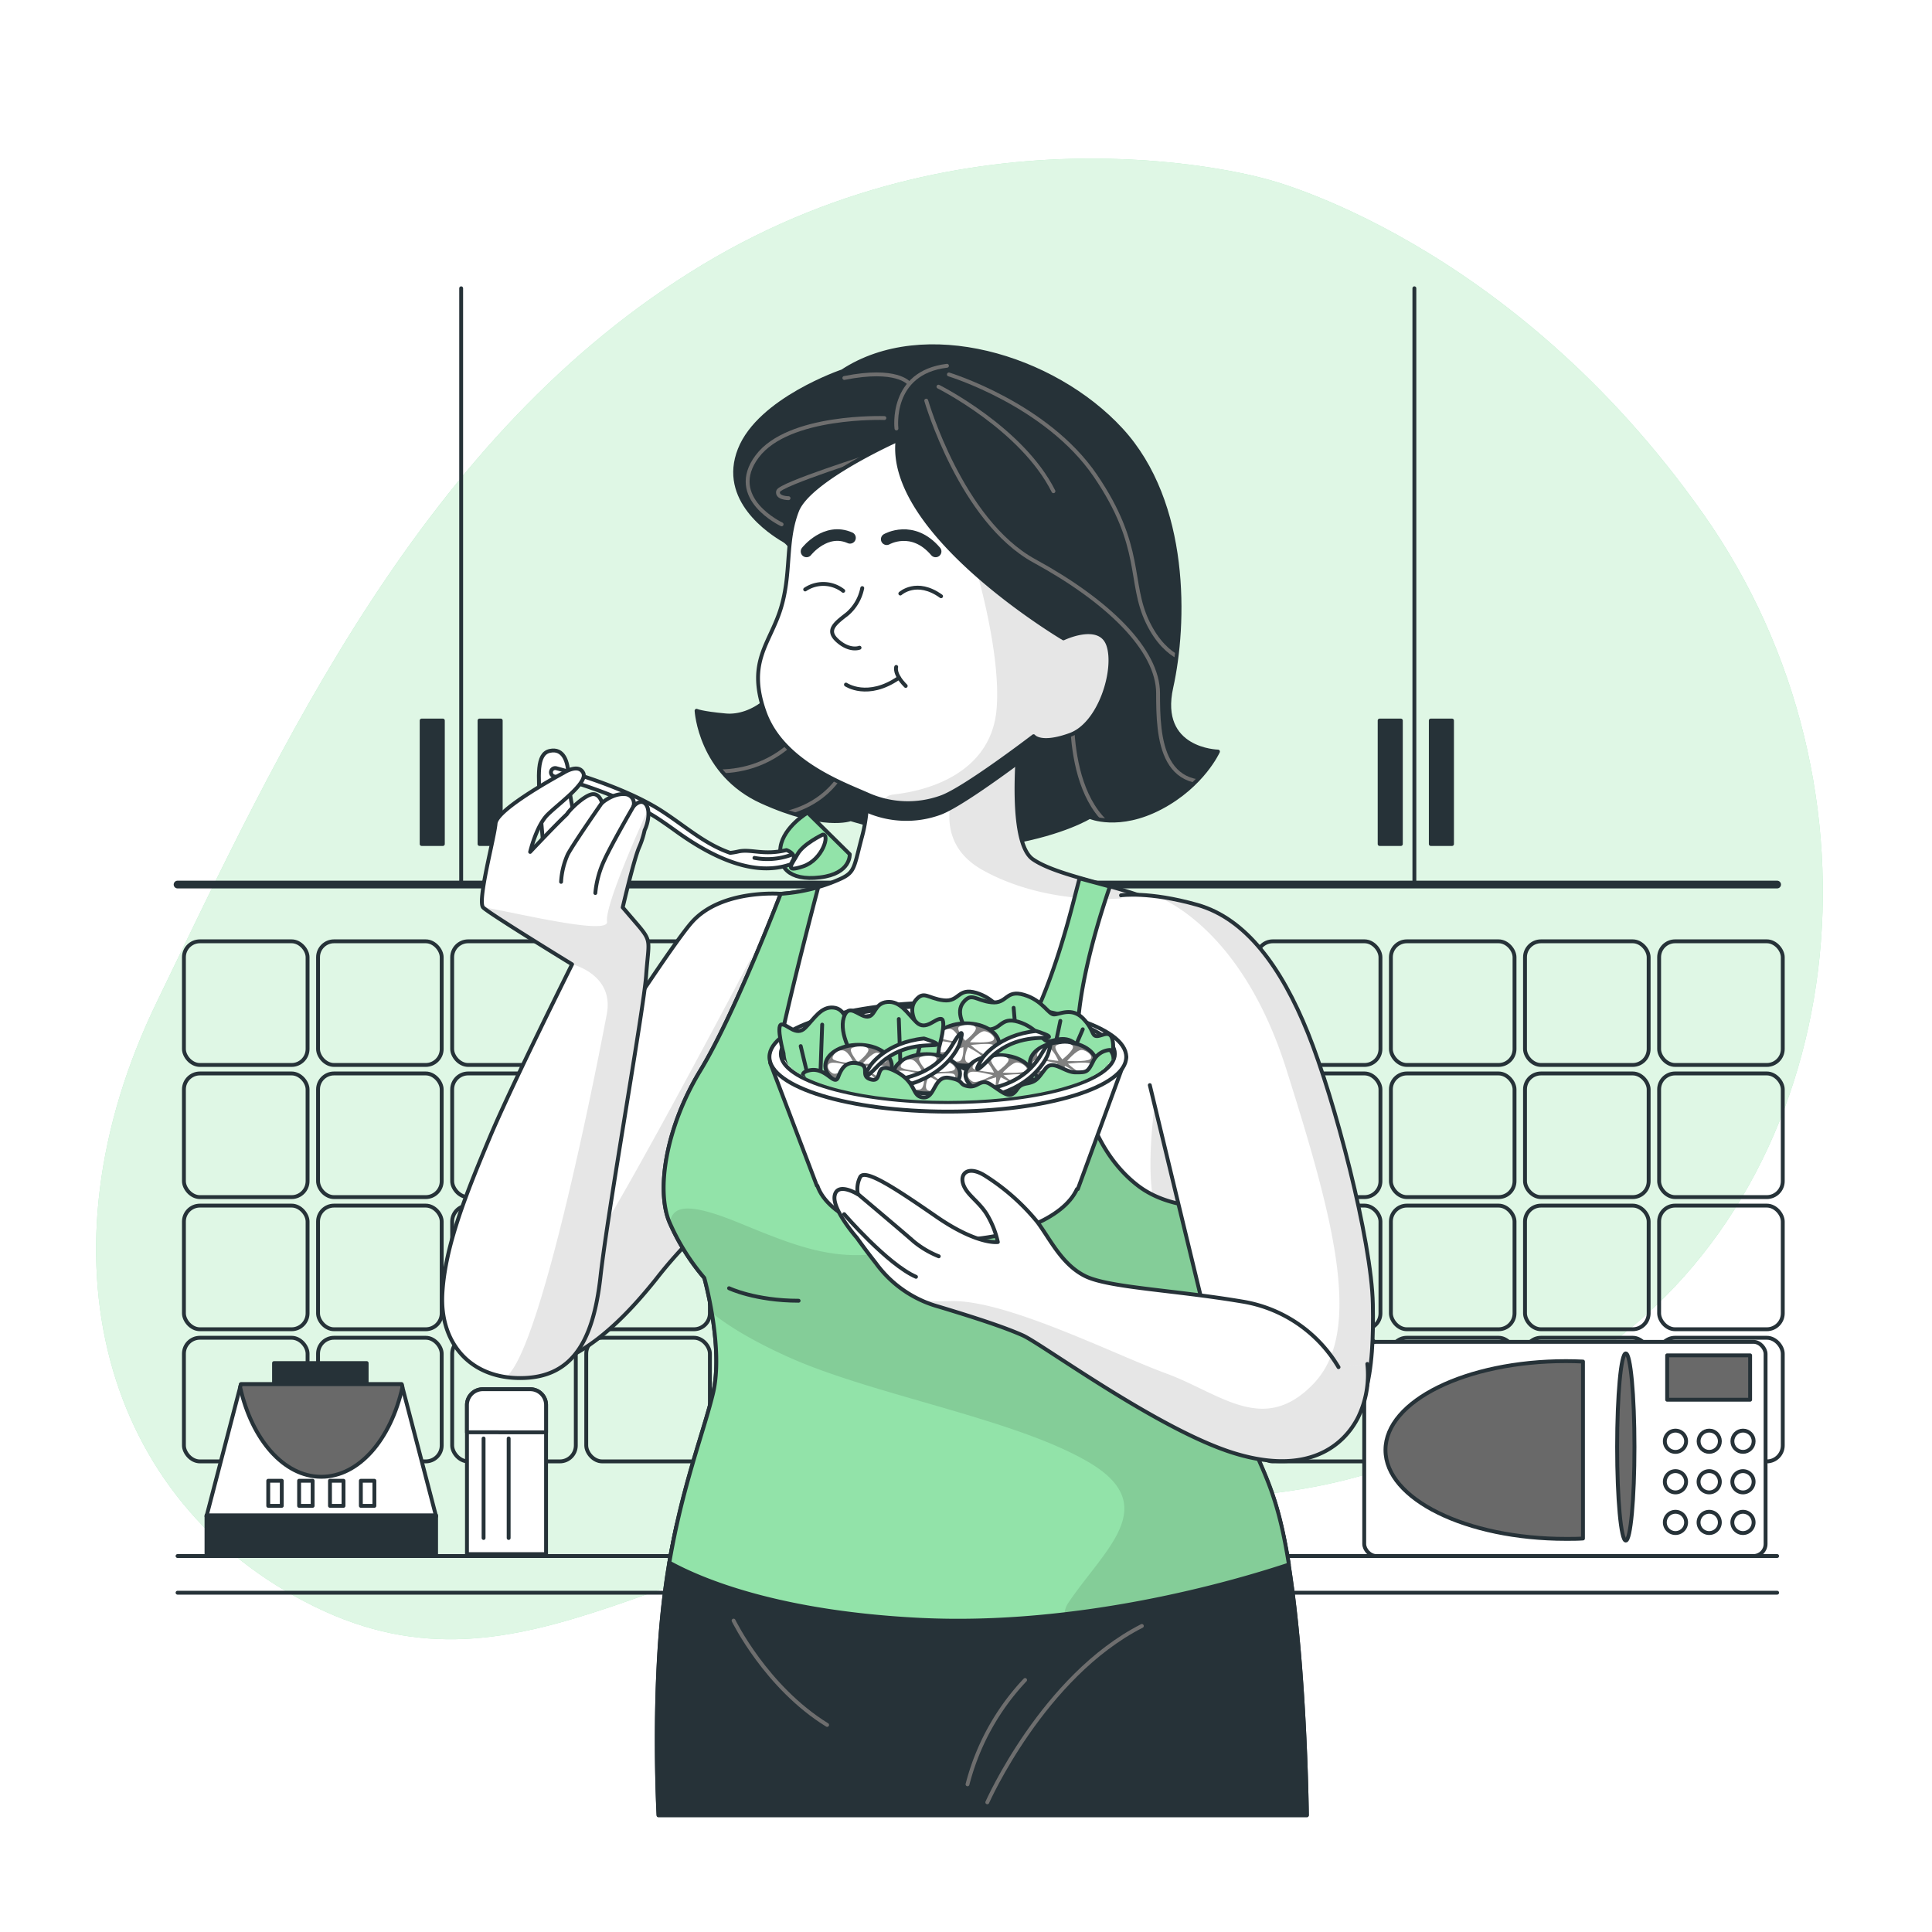 <svg class="animated" id="freepik_stories-eating-healthy-food" xmlns="http://www.w3.org/2000/svg" xmlns:xlink="http://www.w3.org/1999/xlink" viewBox="0 0 500 500" version="1.1" xmlns:svgjs="http://svgjs.com/svgjs"><style>svg#freepik_stories-eating-healthy-food:not(.animated) .animable {opacity: 0;}svg#freepik_stories-eating-healthy-food.animated #freepik--background-simple--inject-51 {animation: 1.5s Infinite  linear floating;animation-delay: 0s;}svg#freepik_stories-eating-healthy-food.animated #freepik--Character--inject-51 {animation: 1.5s Infinite  linear shake;animation-delay: 0s;}            @keyframes floating {                0% {                    opacity: 1;                    transform: translateY(0px);                }                50% {                    transform: translateY(-10px);                }                100% {                    opacity: 1;                    transform: translateY(0px);                }            }                    @keyframes shake {                10%, 90% {                    transform: translate3d(-1px, 0, 0);                  }                  20%, 80% {                    transform: translate3d(2px, 0, 0);                  }                  30%, 50%, 70% {                    transform: translate3d(-4px, 0, 0);                  }                  40%, 60% {                    transform: translate3d(4px, 0, 0);                  }            }        </style><g id="freepik--background-simple--inject-51" class="animable" style="transform-origin: 248.308px 232.638px;"><path d="M327.82,46.38s-73.45-21.62-146,22.12S72.33,193.83,40.6,259.28,26.46,388.86,81.42,415.79s92.77-18.61,170.17-24.54,98.14,3.71,162.63-41.6S491,204.19,440.81,133,327.82,46.38,327.82,46.38Z" style="fill: rgb(146, 227, 169); transform-origin: 248.308px 232.638px;" id="elkho4csnyqmj" class="animable"></path><g id="elzwfvry75u9l"><path d="M327.82,46.38s-73.45-21.62-146,22.12S72.33,193.83,40.6,259.28,26.46,388.86,81.42,415.79s92.77-18.61,170.17-24.54,98.14,3.71,162.63-41.6S491,204.19,440.81,133,327.82,46.38,327.82,46.38Z" style="fill: rgb(255, 255, 255); opacity: 0.7; transform-origin: 248.308px 232.638px;" class="animable"></path></g></g><g id="freepik--Kitchen--inject-51" class="animable" style="transform-origin: 253.665px 243.4px;"><line x1="45.95" y1="402.7" x2="459.92" y2="402.7" style="fill: none; stroke: rgb(38, 50, 56); stroke-linecap: round; stroke-linejoin: round; transform-origin: 252.935px 402.7px;" id="el2p8nu5lq2ev" class="animable"></line><line x1="45.95" y1="412.19" x2="459.92" y2="412.19" style="fill: none; stroke: rgb(38, 50, 56); stroke-linecap: round; stroke-linejoin: round; transform-origin: 252.935px 412.19px;" id="elj255n0ncqgi" class="animable"></line><rect x="47.6" y="243.61" width="32" height="32" rx="4.13" style="fill: none; stroke: rgb(38, 50, 56); stroke-linecap: round; stroke-linejoin: round; transform-origin: 63.6px 259.61px;" id="el99ki5km7gz" class="animable"></rect><rect x="82.31" y="243.61" width="32" height="32" rx="4.13" style="fill: none; stroke: rgb(38, 50, 56); stroke-linecap: round; stroke-linejoin: round; transform-origin: 98.31px 259.61px;" id="elg7jgx404lol" class="animable"></rect><rect x="117.02" y="243.61" width="32" height="32" rx="4.13" style="fill: none; stroke: rgb(38, 50, 56); stroke-linecap: round; stroke-linejoin: round; transform-origin: 133.02px 259.61px;" id="elln7vqne56yo" class="animable"></rect><rect x="151.72" y="243.61" width="32" height="32" rx="4.13" style="fill: none; stroke: rgb(38, 50, 56); stroke-linecap: round; stroke-linejoin: round; transform-origin: 167.72px 259.61px;" id="elfgb930bam4q" class="animable"></rect><rect x="186.43" y="243.61" width="32" height="32" rx="4.13" style="fill: none; stroke: rgb(38, 50, 56); stroke-linecap: round; stroke-linejoin: round; transform-origin: 202.43px 259.61px;" id="eljv0m1zrbda" class="animable"></rect><rect x="221.14" y="243.61" width="32" height="32" rx="4.13" style="fill: none; stroke: rgb(38, 50, 56); stroke-linecap: round; stroke-linejoin: round; transform-origin: 237.14px 259.61px;" id="elsftp6r35eh" class="animable"></rect><rect x="255.84" y="243.61" width="32" height="32" rx="4.13" style="fill: none; stroke: rgb(38, 50, 56); stroke-linecap: round; stroke-linejoin: round; transform-origin: 271.84px 259.61px;" id="el4w055drkn7j" class="animable"></rect><rect x="290.55" y="243.61" width="32" height="32" rx="4.13" style="fill: none; stroke: rgb(38, 50, 56); stroke-linecap: round; stroke-linejoin: round; transform-origin: 306.55px 259.61px;" id="elqj0mfwmhnd" class="animable"></rect><rect x="325.26" y="243.61" width="32" height="32" rx="4.13" style="fill: none; stroke: rgb(38, 50, 56); stroke-linecap: round; stroke-linejoin: round; transform-origin: 341.26px 259.61px;" id="ely4utqlyr01" class="animable"></rect><rect x="359.96" y="243.61" width="32" height="32" rx="4.13" style="fill: none; stroke: rgb(38, 50, 56); stroke-linecap: round; stroke-linejoin: round; transform-origin: 375.96px 259.61px;" id="elv9rco1eb9vb" class="animable"></rect><rect x="394.67" y="243.61" width="32" height="32" rx="4.13" style="fill: none; stroke: rgb(38, 50, 56); stroke-linecap: round; stroke-linejoin: round; transform-origin: 410.67px 259.61px;" id="el1700hekvcx4" class="animable"></rect><rect x="429.38" y="243.61" width="32" height="32" rx="4.13" style="fill: none; stroke: rgb(38, 50, 56); stroke-linecap: round; stroke-linejoin: round; transform-origin: 445.38px 259.61px;" id="el9n6w0i9uqzt" class="animable"></rect><rect x="47.6" y="277.81" width="32" height="32" rx="4.13" style="fill: none; stroke: rgb(38, 50, 56); stroke-linecap: round; stroke-linejoin: round; transform-origin: 63.6px 293.81px;" id="elb2hagzh5j1u" class="animable"></rect><rect x="82.31" y="277.81" width="32" height="32" rx="4.13" style="fill: none; stroke: rgb(38, 50, 56); stroke-linecap: round; stroke-linejoin: round; transform-origin: 98.31px 293.81px;" id="elbsmdjus3lc" class="animable"></rect><rect x="117.02" y="277.81" width="32" height="32" rx="4.13" style="fill: none; stroke: rgb(38, 50, 56); stroke-linecap: round; stroke-linejoin: round; transform-origin: 133.02px 293.81px;" id="el9ezarsrciqb" class="animable"></rect><rect x="151.72" y="277.81" width="32" height="32" rx="4.13" style="fill: none; stroke: rgb(38, 50, 56); stroke-linecap: round; stroke-linejoin: round; transform-origin: 167.72px 293.81px;" id="el34r10lov7yu" class="animable"></rect><rect x="186.43" y="277.81" width="32" height="32" rx="4.13" style="fill: none; stroke: rgb(38, 50, 56); stroke-linecap: round; stroke-linejoin: round; transform-origin: 202.43px 293.81px;" id="ellfjurbdvx1m" class="animable"></rect><rect x="221.14" y="277.81" width="32" height="32" rx="4.13" style="fill: none; stroke: rgb(38, 50, 56); stroke-linecap: round; stroke-linejoin: round; transform-origin: 237.14px 293.81px;" id="elygrbcjqh86" class="animable"></rect><rect x="255.84" y="277.81" width="32" height="32" rx="4.13" style="fill: none; stroke: rgb(38, 50, 56); stroke-linecap: round; stroke-linejoin: round; transform-origin: 271.84px 293.81px;" id="el9zhq42xjh86" class="animable"></rect><rect x="290.55" y="277.81" width="32" height="32" rx="4.13" style="fill: none; stroke: rgb(38, 50, 56); stroke-linecap: round; stroke-linejoin: round; transform-origin: 306.55px 293.81px;" id="elu64jaskul3" class="animable"></rect><rect x="325.26" y="277.81" width="32" height="32" rx="4.13" style="fill: none; stroke: rgb(38, 50, 56); stroke-linecap: round; stroke-linejoin: round; transform-origin: 341.26px 293.81px;" id="elloxepp662sl" class="animable"></rect><rect x="359.96" y="277.81" width="32" height="32" rx="4.13" style="fill: none; stroke: rgb(38, 50, 56); stroke-linecap: round; stroke-linejoin: round; transform-origin: 375.96px 293.81px;" id="elf9kcxv8cyl4" class="animable"></rect><rect x="394.67" y="277.81" width="32" height="32" rx="4.13" style="fill: none; stroke: rgb(38, 50, 56); stroke-linecap: round; stroke-linejoin: round; transform-origin: 410.67px 293.81px;" id="elatefqs70un" class="animable"></rect><rect x="429.38" y="277.81" width="32" height="32" rx="4.13" style="fill: none; stroke: rgb(38, 50, 56); stroke-linecap: round; stroke-linejoin: round; transform-origin: 445.38px 293.81px;" id="elcd8339s58m7" class="animable"></rect><rect x="47.6" y="312.01" width="32" height="32" rx="4.13" style="fill: none; stroke: rgb(38, 50, 56); stroke-linecap: round; stroke-linejoin: round; transform-origin: 63.6px 328.01px;" id="elnk3gmt5sfap" class="animable"></rect><rect x="82.31" y="312.01" width="32" height="32" rx="4.13" style="fill: none; stroke: rgb(38, 50, 56); stroke-linecap: round; stroke-linejoin: round; transform-origin: 98.31px 328.01px;" id="eluom931rqryc" class="animable"></rect><rect x="117.02" y="312.01" width="32" height="32" rx="4.13" style="fill: none; stroke: rgb(38, 50, 56); stroke-linecap: round; stroke-linejoin: round; transform-origin: 133.02px 328.01px;" id="elfgihvup4fr" class="animable"></rect><rect x="151.72" y="312.01" width="32" height="32" rx="4.13" style="fill: none; stroke: rgb(38, 50, 56); stroke-linecap: round; stroke-linejoin: round; transform-origin: 167.72px 328.01px;" id="elpyatpera72l" class="animable"></rect><rect x="186.43" y="312.01" width="32" height="32" rx="4.13" style="fill: none; stroke: rgb(38, 50, 56); stroke-linecap: round; stroke-linejoin: round; transform-origin: 202.43px 328.01px;" id="elq9bw3q845o8" class="animable"></rect><rect x="221.14" y="312.01" width="32" height="32" rx="4.13" style="fill: none; stroke: rgb(38, 50, 56); stroke-linecap: round; stroke-linejoin: round; transform-origin: 237.14px 328.01px;" id="elhkyl46eklim" class="animable"></rect><rect x="255.84" y="312.01" width="32" height="32" rx="4.13" style="fill: none; stroke: rgb(38, 50, 56); stroke-linecap: round; stroke-linejoin: round; transform-origin: 271.84px 328.01px;" id="elgbyfz1korvq" class="animable"></rect><rect x="290.55" y="312.01" width="32" height="32" rx="4.13" style="fill: none; stroke: rgb(38, 50, 56); stroke-linecap: round; stroke-linejoin: round; transform-origin: 306.55px 328.01px;" id="elbu3aavy0tzl" class="animable"></rect><rect x="325.26" y="312.01" width="32" height="32" rx="4.13" style="fill: none; stroke: rgb(38, 50, 56); stroke-linecap: round; stroke-linejoin: round; transform-origin: 341.26px 328.01px;" id="elfnv4vnmd4je" class="animable"></rect><rect x="359.96" y="312.01" width="32" height="32" rx="4.13" style="fill: none; stroke: rgb(38, 50, 56); stroke-linecap: round; stroke-linejoin: round; transform-origin: 375.96px 328.01px;" id="elqhodq0nbzd9" class="animable"></rect><rect x="394.67" y="312.01" width="32" height="32" rx="4.13" style="fill: none; stroke: rgb(38, 50, 56); stroke-linecap: round; stroke-linejoin: round; transform-origin: 410.67px 328.01px;" id="eljg0735jqcl" class="animable"></rect><rect x="429.38" y="312.01" width="32" height="32" rx="4.13" style="fill: none; stroke: rgb(38, 50, 56); stroke-linecap: round; stroke-linejoin: round; transform-origin: 445.38px 328.01px;" id="el2tvt5hy1nyi" class="animable"></rect><rect x="47.6" y="346.21" width="32" height="32" rx="4.13" style="fill: none; stroke: rgb(38, 50, 56); stroke-linecap: round; stroke-linejoin: round; transform-origin: 63.6px 362.21px;" id="eltindrm4zgmj" class="animable"></rect><rect x="82.31" y="346.21" width="32" height="32" rx="4.13" style="fill: none; stroke: rgb(38, 50, 56); stroke-linecap: round; stroke-linejoin: round; transform-origin: 98.31px 362.21px;" id="elu3nsflibi5" class="animable"></rect><rect x="117.02" y="346.21" width="32" height="32" rx="4.13" style="fill: none; stroke: rgb(38, 50, 56); stroke-linecap: round; stroke-linejoin: round; transform-origin: 133.02px 362.21px;" id="elh2o2z7dnsij" class="animable"></rect><rect x="151.72" y="346.21" width="32" height="32" rx="4.13" style="fill: none; stroke: rgb(38, 50, 56); stroke-linecap: round; stroke-linejoin: round; transform-origin: 167.72px 362.21px;" id="eldg34zpykfjw" class="animable"></rect><rect x="186.43" y="346.21" width="32" height="32" rx="4.13" style="fill: none; stroke: rgb(38, 50, 56); stroke-linecap: round; stroke-linejoin: round; transform-origin: 202.43px 362.21px;" id="elym9q2krkvxl" class="animable"></rect><rect x="221.14" y="346.21" width="32" height="32" rx="4.13" style="fill: none; stroke: rgb(38, 50, 56); stroke-linecap: round; stroke-linejoin: round; transform-origin: 237.14px 362.21px;" id="elzu3888si9n" class="animable"></rect><rect x="255.84" y="346.21" width="32" height="32" rx="4.13" style="fill: none; stroke: rgb(38, 50, 56); stroke-linecap: round; stroke-linejoin: round; transform-origin: 271.84px 362.21px;" id="elu5w21tthho" class="animable"></rect><rect x="290.55" y="346.21" width="32" height="32" rx="4.13" style="fill: none; stroke: rgb(38, 50, 56); stroke-linecap: round; stroke-linejoin: round; transform-origin: 306.55px 362.21px;" id="elqjhmkybt3" class="animable"></rect><rect x="325.26" y="346.21" width="32" height="32" rx="4.13" style="fill: none; stroke: rgb(38, 50, 56); stroke-linecap: round; stroke-linejoin: round; transform-origin: 341.26px 362.21px;" id="el03a02ogszm7t" class="animable"></rect><rect x="359.96" y="346.21" width="32" height="32" rx="4.13" style="fill: none; stroke: rgb(38, 50, 56); stroke-linecap: round; stroke-linejoin: round; transform-origin: 375.96px 362.21px;" id="elowhdmz6cqsa" class="animable"></rect><rect x="394.67" y="346.21" width="32" height="32" rx="4.13" style="fill: none; stroke: rgb(38, 50, 56); stroke-linecap: round; stroke-linejoin: round; transform-origin: 410.67px 362.21px;" id="elge7634ejn1" class="animable"></rect><rect x="429.38" y="346.21" width="32" height="32" rx="4.13" style="fill: none; stroke: rgb(38, 50, 56); stroke-linecap: round; stroke-linejoin: round; transform-origin: 445.38px 362.21px;" id="ellfomnz64xj" class="animable"></rect><line x1="119.35" y1="228.92" x2="119.35" y2="74.61" style="fill: none; stroke: rgb(38, 50, 56); stroke-linecap: round; stroke-linejoin: round; transform-origin: 119.35px 151.765px;" id="elj8xukgz4qip" class="animable"></line><rect x="124.1" y="186.47" width="5.49" height="31.96" style="fill: rgb(38, 50, 56); stroke: rgb(38, 50, 56); stroke-linecap: round; stroke-linejoin: round; transform-origin: 126.845px 202.45px;" id="elhfb58n906b6" class="animable"></rect><rect x="109.12" y="186.47" width="5.49" height="31.96" style="fill: rgb(38, 50, 56); stroke: rgb(38, 50, 56); stroke-linecap: round; stroke-linejoin: round; transform-origin: 111.865px 202.45px;" id="elm74lslra9xg" class="animable"></rect><line x1="45.95" y1="228.92" x2="459.92" y2="228.92" style="fill: none; stroke: rgb(38, 50, 56); stroke-linecap: round; stroke-linejoin: round; stroke-width: 2px; transform-origin: 252.935px 228.92px;" id="eli71ssaj6fyf" class="animable"></line><line x1="366.04" y1="228.92" x2="366.04" y2="74.61" style="fill: none; stroke: rgb(38, 50, 56); stroke-linecap: round; stroke-linejoin: round; transform-origin: 366.04px 151.765px;" id="elymgtzag41ed" class="animable"></line><rect x="357.05" y="186.47" width="5.49" height="31.96" style="fill: rgb(38, 50, 56); stroke: rgb(38, 50, 56); stroke-linecap: round; stroke-linejoin: round; transform-origin: 359.795px 202.45px;" id="el2m7w7aiflwx" class="animable"></rect><rect x="370.29" y="186.47" width="5.49" height="31.96" style="fill: rgb(38, 50, 56); stroke: rgb(38, 50, 56); stroke-linecap: round; stroke-linejoin: round; transform-origin: 373.035px 202.45px;" id="els182u8pz14k" class="animable"></rect></g><g id="freepik--salt-shaker--inject-51" class="animable" style="transform-origin: 131.085px 380.865px;"><path d="M124.94,359.53h12.29a4.09,4.09,0,0,1,4.09,4.09V402.2a0,0,0,0,1,0,0H120.85a0,0,0,0,1,0,0V363.62A4.09,4.09,0,0,1,124.94,359.53Z" style="fill: rgb(255, 255, 255); stroke: rgb(38, 50, 56); stroke-linecap: round; stroke-linejoin: round; transform-origin: 131.085px 380.865px;" id="elabubgd9y46f" class="animable"></path><path d="M124.94,359.53h12.29a4.09,4.09,0,0,1,4.09,4.09v7.06a0,0,0,0,1,0,0H120.85a0,0,0,0,1,0,0v-7.06A4.09,4.09,0,0,1,124.94,359.53Z" style="fill: rgb(255, 255, 255); stroke: rgb(38, 50, 56); stroke-linecap: round; stroke-linejoin: round; transform-origin: 131.085px 365.105px;" id="elz15gjyek9ml" class="animable"></path><line x1="125.15" y1="372.28" x2="125.15" y2="398.03" style="fill: rgb(255, 255, 255); stroke: rgb(38, 50, 56); stroke-linecap: round; stroke-linejoin: round; transform-origin: 125.15px 385.155px;" id="elss9dmn5l0bk" class="animable"></line><line x1="131.64" y1="372.28" x2="131.64" y2="398.03" style="fill: rgb(255, 255, 255); stroke: rgb(38, 50, 56); stroke-linecap: round; stroke-linejoin: round; transform-origin: 131.64px 385.155px;" id="eli8gsbdlhu" class="animable"></line></g><g id="freepik--device-2--inject-51" class="animable" style="transform-origin: 404.995px 374.985px;"><rect x="353.06" y="347.27" width="103.87" height="55.43" rx="3.13" style="fill: rgb(255, 255, 255); stroke: rgb(38, 50, 56); stroke-linecap: round; stroke-linejoin: round; transform-origin: 404.995px 374.985px;" id="ellwqzpeo5gio" class="animable"></rect><rect x="431.46" y="350.76" width="21.47" height="11.49" style="fill: rgb(105, 105, 105); stroke: rgb(38, 50, 56); stroke-linecap: round; stroke-linejoin: round; transform-origin: 442.195px 356.505px;" id="elou6fkveby7f" class="animable"></rect><path d="M436.36,373a2.75,2.75,0,1,1-2.75-2.75A2.75,2.75,0,0,1,436.36,373Z" style="fill: rgb(255, 255, 255); stroke: rgb(38, 50, 56); stroke-linecap: round; stroke-linejoin: round; transform-origin: 433.61px 373px;" id="el3f6f3cux7o9" class="animable"></path><circle cx="442.35" cy="372.99" r="2.75" style="fill: rgb(255, 255, 255); stroke: rgb(38, 50, 56); stroke-linecap: round; stroke-linejoin: round; transform-origin: 442.35px 372.99px;" id="elud8hwvrxfi" class="animable"></circle><circle cx="451.09" cy="372.99" r="2.75" style="fill: rgb(255, 255, 255); stroke: rgb(38, 50, 56); stroke-linecap: round; stroke-linejoin: round; transform-origin: 451.09px 372.99px;" id="elkuameda538" class="animable"></circle><path d="M436.36,383.47a2.75,2.75,0,1,1-2.75-2.74A2.75,2.75,0,0,1,436.36,383.47Z" style="fill: rgb(255, 255, 255); stroke: rgb(38, 50, 56); stroke-linecap: round; stroke-linejoin: round; transform-origin: 433.61px 383.48px;" id="eltkur1hkwaj" class="animable"></path><path d="M445.09,383.47a2.75,2.75,0,1,1-2.74-2.74A2.75,2.75,0,0,1,445.09,383.47Z" style="fill: rgb(255, 255, 255); stroke: rgb(38, 50, 56); stroke-linecap: round; stroke-linejoin: round; transform-origin: 442.34px 383.48px;" id="elioem86btyg" class="animable"></path><path d="M453.83,383.47a2.75,2.75,0,1,1-2.74-2.74A2.75,2.75,0,0,1,453.83,383.47Z" style="fill: rgb(255, 255, 255); stroke: rgb(38, 50, 56); stroke-linecap: round; stroke-linejoin: round; transform-origin: 451.08px 383.48px;" id="elad54uve2fir" class="animable"></path><path d="M436.36,394a2.75,2.75,0,1,1-2.75-2.75A2.75,2.75,0,0,1,436.36,394Z" style="fill: rgb(255, 255, 255); stroke: rgb(38, 50, 56); stroke-linecap: round; stroke-linejoin: round; transform-origin: 433.61px 394px;" id="elsx2c5kl0cl" class="animable"></path><path d="M445.09,394a2.75,2.75,0,1,1-2.74-2.75A2.75,2.75,0,0,1,445.09,394Z" style="fill: rgb(255, 255, 255); stroke: rgb(38, 50, 56); stroke-linecap: round; stroke-linejoin: round; transform-origin: 442.34px 394px;" id="elyduloscj18" class="animable"></path><path d="M453.83,394a2.75,2.75,0,1,1-2.74-2.75A2.75,2.75,0,0,1,453.83,394Z" style="fill: rgb(255, 255, 255); stroke: rgb(38, 50, 56); stroke-linecap: round; stroke-linejoin: round; transform-origin: 451.08px 394px;" id="elk2b2rebd9p" class="animable"></path><path d="M423,374.48c0,13.38-1,24.22-2.25,24.22s-2.24-10.84-2.24-24.22,1-24.22,2.24-24.22S423,361.11,423,374.48Z" style="fill: rgb(105, 105, 105); stroke: rgb(38, 50, 56); stroke-linecap: round; stroke-linejoin: round; transform-origin: 420.755px 374.48px;" id="elsxp6minkguj" class="animable"></path><path d="M409.67,352.37c-1.45-.07-2.92-.11-4.4-.11-25.8,0-46.71,10.29-46.71,23s20.91,23,46.71,23c1.48,0,3,0,4.4-.1Z" style="fill: rgb(105, 105, 105); stroke: rgb(38, 50, 56); stroke-linecap: round; stroke-linejoin: round; transform-origin: 384.115px 375.26px;" id="elwv50d0n4g3" class="animable"></path></g><g id="freepik--device-1--inject-51" class="animable" style="transform-origin: 83.15px 377.725px;"><rect x="70.92" y="352.76" width="23.97" height="7.49" style="fill: rgb(38, 50, 56); stroke: rgb(38, 50, 56); stroke-linecap: round; stroke-linejoin: round; transform-origin: 82.905px 356.505px;" id="elezzarlcoom7" class="animable"></rect><polygon points="62.35 358.25 103.95 358.25 112.86 392.43 53.44 392.43 62.35 358.25" style="fill: rgb(255, 255, 255); stroke: rgb(38, 50, 56); stroke-linecap: round; stroke-linejoin: round; transform-origin: 83.15px 375.34px;" id="elywi0rbfo1l" class="animable"></polygon><rect x="53.44" y="392.17" width="59.42" height="10.52" style="fill: rgb(38, 50, 56); stroke: rgb(38, 50, 56); stroke-linecap: round; stroke-linejoin: round; transform-origin: 83.15px 397.43px;" id="elm78o321iiad" class="animable"></rect><path d="M104.15,359l-.2-.78H62.35l-.2.78c3,13.5,11.27,23.19,21,23.19S101.14,372.53,104.15,359Z" style="fill: rgb(105, 105, 105); stroke: rgb(38, 50, 56); stroke-linecap: round; stroke-linejoin: round; transform-origin: 83.15px 370.205px;" id="elfkcaoc2jn4c" class="animable"></path><rect x="69.42" y="383.22" width="3.5" height="6.49" style="fill: rgb(255, 255, 255); stroke: rgb(38, 50, 56); stroke-linecap: round; stroke-linejoin: round; transform-origin: 71.17px 386.465px;" id="el1fmt9oupxeo" class="animable"></rect><rect x="77.41" y="383.22" width="3.5" height="6.49" style="fill: rgb(255, 255, 255); stroke: rgb(38, 50, 56); stroke-linecap: round; stroke-linejoin: round; transform-origin: 79.16px 386.465px;" id="elidac79qwmr" class="animable"></rect><rect x="85.4" y="383.22" width="3.5" height="6.49" style="fill: rgb(255, 255, 255); stroke: rgb(38, 50, 56); stroke-linecap: round; stroke-linejoin: round; transform-origin: 87.15px 386.465px;" id="elr1x9vb2olr" class="animable"></rect><rect x="93.39" y="383.22" width="3.5" height="6.49" style="fill: rgb(255, 255, 255); stroke: rgb(38, 50, 56); stroke-linecap: round; stroke-linejoin: round; transform-origin: 95.14px 386.465px;" id="eln3frilllge" class="animable"></rect></g><g id="freepik--Character--inject-51" class="animable animator-active" style="transform-origin: 234.901px 279.711px;"><path d="M218,96.1s-21.43,7.25-26.56,20.23,7.85,21.43,11.47,23.54,6.34,13,3.32,26.86-12.07,19-18.41,18.42-7.55-1.21-7.55-1.21.91,16.3,16.91,23.54S220.15,212,220.15,212s27.46,8.45,41.35,6S282,211.41,282,211.41s7.55,3.32,18.42-2.42,14.79-14.49,14.79-14.49-15.7-.3-12.08-16.6,4.53-47.69-13-66.71S239.16,82.22,218,96.1Z" style="fill: rgb(38, 50, 56); transform-origin: 247.74px 154.029px;" id="el4wrnn4k5u1l" class="animable"></path><g style="clip-path: url(&quot;#freepik--clip-path--inject-51&quot;); transform-origin: 251.45px 156.005px;" id="el7z1l4nhfwt9" class="animable"><path d="M239.71,103.68s9,31.12,28,41.49,32,23,32,34.27.45,28.42,21.19,21.2" style="fill: none; stroke: rgb(110, 110, 110); stroke-linecap: round; stroke-linejoin: round; transform-origin: 280.305px 153.02px;" id="el6l2q6j4hirp" class="animable"></path><path d="M245.57,96.91s25.26,7.67,37.88,26.16S292,150.58,297,161s12.18,10.38,12.18,10.38" style="fill: none; stroke: rgb(110, 110, 110); stroke-linecap: round; stroke-linejoin: round; transform-origin: 277.375px 134.145px;" id="eljvrtzj6ro8f" class="animable"></path><path d="M242.87,100.07s21.64,10.82,29.76,27.06" style="fill: none; stroke: rgb(110, 110, 110); stroke-linecap: round; stroke-linejoin: round; transform-origin: 257.75px 113.6px;" id="eljjw14l7gk6b" class="animable"></path><path d="M232,110.89s-1.8-14.43,13.08-16.23" style="fill: none; stroke: rgb(110, 110, 110); stroke-linecap: round; stroke-linejoin: round; transform-origin: 238.506px 102.775px;" id="elahrk914q82s" class="animable"></path><path d="M202.28,135.7s-14.43-6.77-6.32-17.59,32.92-9.92,32.92-9.92" style="fill: none; stroke: rgb(110, 110, 110); stroke-linecap: round; stroke-linejoin: round; transform-origin: 211.183px 121.936px;" id="elr9q2ex0cwd9" class="animable"></path><path d="M226.18,117.66s-24.35,7.67-24.8,9.47,2.7,1.8,2.7,1.8" style="fill: none; stroke: rgb(110, 110, 110); stroke-linecap: round; stroke-linejoin: round; transform-origin: 213.758px 123.295px;" id="elmo8ccbgabn" class="animable"></path><path d="M235.2,99.17s-3.16-4.06-16.69-1.35" style="fill: none; stroke: rgb(110, 110, 110); stroke-linecap: round; stroke-linejoin: round; transform-origin: 226.855px 98.029px;" id="elalq1lysg3ld" class="animable"></path><path d="M182,199.29s23.45,5,32.92-23.45" style="fill: none; stroke: rgb(110, 110, 110); stroke-linecap: round; stroke-linejoin: round; transform-origin: 198.46px 187.734px;" id="elay6uqa8ywuf" class="animable"></path><path d="M199.12,211s17.59,0,22.1-18.94" style="fill: none; stroke: rgb(110, 110, 110); stroke-linecap: round; stroke-linejoin: round; transform-origin: 210.17px 201.53px;" id="elzam7w7297c" class="animable"></path><path d="M277.59,180.35s-3.16,33.37,18,37" style="fill: none; stroke: rgb(110, 110, 110); stroke-linecap: round; stroke-linejoin: round; transform-origin: 286.506px 198.85px;" id="elz3y9m5xko4" class="animable"></path></g><path d="M218,96.1s-21.43,7.25-26.56,20.23,7.85,21.43,11.47,23.54,6.34,13,3.32,26.86-12.07,19-18.41,18.42-7.55-1.21-7.55-1.21.91,16.3,16.91,23.54S220.15,212,220.15,212s27.46,8.45,41.35,6S282,211.41,282,211.41s7.55,3.32,18.42-2.42,14.79-14.49,14.79-14.49-15.7-.3-12.08-16.6,4.53-47.69-13-66.71S239.16,82.22,218,96.1Z" style="fill: none; stroke: rgb(38, 50, 56); stroke-linecap: round; stroke-linejoin: round; transform-origin: 247.74px 154.029px;" id="el5q1aehvhkw4" class="animable"></path><path d="M202.05,231.32s-15.34-1.28-23,7.35-44.43,67.12-52.74,79-8.31,32.92,7,35.8,30-14.38,36.44-22.38a116,116,0,0,1,10.55-11.82s-2.88-12.15,5.75-31.65,14.71-34.84,17.58-43.15S202.05,231.32,202.05,231.32Z" style="fill: rgb(255, 255, 255); transform-origin: 162.675px 292.522px;" id="el4q54hmsfyhv" class="animable"></path><g style="clip-path: url(&quot;#freepik--clip-path-2--inject-51&quot;); transform-origin: 163.375px 300.635px;" id="elipexnq8j5v" class="animable"><g id="el4ag5ph4yqbi"><path d="M190,278.55l4.57-31s-34.25,65.28-43.94,78.85c-5.84,8.17-15.41,18.91-18.45,26.73.37.1.75.2,1.14.27,15.35,2.88,30-14.38,36.44-22.38a116,116,0,0,1,10.55-11.82s-2.88-12.15,5.75-31.65Q188.14,282.89,190,278.55Z" style="opacity: 0.1; transform-origin: 163.375px 300.635px;" class="animable"></path></g></g><path d="M202.05,231.32s-15.34-1.28-23,7.35-44.43,67.12-52.74,79-8.31,32.92,7,35.8,30-14.38,36.44-22.38a116,116,0,0,1,10.55-11.82s-2.88-12.15,5.75-31.65,14.71-34.84,17.58-43.15S202.05,231.32,202.05,231.32Z" style="fill: none; stroke: rgb(38, 50, 56); stroke-linecap: round; stroke-linejoin: round; transform-origin: 162.675px 292.522px;" id="eluyti0oz0fi9" class="animable"></path><path d="M223.79,196.8s1.92,9.91-.64,19.5-1.6,9.59-8,12.14a45.81,45.81,0,0,1-13.11,2.88s-11.82,31-20.77,45.71-11.51,31-8,39.31a57.58,57.58,0,0,0,9,14.38s5.11,18.22,2.23,30-9.9,28.77-12.78,54.34-1.28,54.65-1.28,54.65H338.22s-.32-32.28-3.84-58.81S326.71,382.19,321,366.2s-6.4-16.62-6.4-27.8,3.2-41.24,2.24-61.37-5.75-35.8-14.06-41.56-28.13-8-35.48-13.1-2.88-37.72-2.88-37.72-12.46,8-22.69,10.87A41.2,41.2,0,0,1,223.79,196.8Z" style="fill: rgb(255, 255, 255); transform-origin: 254.108px 327.18px;" id="elfa4xabfxsxg" class="animable"></path><g style="clip-path: url(&quot;#freepik--clip-path-3--inject-51&quot;); transform-origin: 277.974px 251.447px;" id="elxkfu31g38td" class="animable"><g id="elccb0tldrem8"><path d="M254,225c10.82,6.18,26.16,9.06,41.44,7-9.5-3.45-22.56-5.68-28.22-9.62-7.35-5.11-2.88-37.72-2.88-37.72a119.61,119.61,0,0,1-17.45,9.06l.64,9.27S240.47,217.2,254,225Z" style="opacity: 0.1; transform-origin: 270.564px 208.66px;" class="animable"></path></g><g id="ele9sztdd3cro"><path d="M298.63,287.64s-3.23,23.91,2.58,28.44,9.05,2.58,9.05-12.28S299.92,284.41,298.63,287.64Z" style="opacity: 0.1; transform-origin: 303.997px 302.444px;" class="animable"></path></g></g><path d="M223.79,196.8s1.92,9.91-.64,19.5-1.6,9.59-8,12.14a45.81,45.81,0,0,1-13.11,2.88s-11.82,31-20.77,45.71-11.51,31-8,39.31a57.58,57.58,0,0,0,9,14.38s5.11,18.22,2.23,30-9.9,28.77-12.78,54.34-1.28,54.65-1.28,54.65H338.22s-.32-32.28-3.84-58.81S326.71,382.19,321,366.2s-6.4-16.62-6.4-27.8,3.2-41.24,2.24-61.37-5.75-35.8-14.06-41.56-28.13-8-35.48-13.1-2.88-37.72-2.88-37.72-12.46,8-22.69,10.87A41.2,41.2,0,0,1,223.79,196.8Z" style="fill: none; stroke: rgb(38, 50, 56); stroke-linecap: round; stroke-linejoin: round; transform-origin: 254.108px 327.18px;" id="elcnki7aueqau" class="animable"></path><path d="M224.28,209.76a25.38,25.38,0,0,0,18.89.67c4.23-1.49,14.44-8.79,20.05-12.94.37-7.06,1.16-12.84,1.16-12.84s-12.46,8-22.69,10.87a41.2,41.2,0,0,1-17.9,1.28A51.77,51.77,0,0,1,224.28,209.76Z" style="fill: rgb(38, 50, 56); stroke: rgb(38, 50, 56); stroke-linecap: round; stroke-linejoin: round; transform-origin: 244.085px 198.293px;" id="eldzosbwqgcjt" class="animable"></path><path d="M334.38,411c-1.42-10.7-2.94-17.44-4.63-22.73-67,23.87-128.56,13-154.6,6.27a191.61,191.61,0,0,0-3.46,20.62c-2.88,25.57-1.28,54.65-1.28,54.65H338.22S337.9,437.48,334.38,411Z" style="fill: rgb(38, 50, 56); stroke: rgb(38, 50, 56); stroke-linecap: round; stroke-linejoin: round; transform-origin: 254.093px 429.04px;" id="el5zn3f6tmxgi" class="animable"></path><path d="M255.51,466.44s14.43-32.6,40-45.64" style="fill: none; stroke: rgb(110, 110, 110); stroke-linecap: round; stroke-linejoin: round; transform-origin: 275.51px 443.62px;" id="elbruirr7ig9l" class="animable"></path><path d="M250.39,461.78a61.84,61.84,0,0,1,14.9-27" style="fill: none; stroke: rgb(110, 110, 110); stroke-linecap: round; stroke-linejoin: round; transform-origin: 257.84px 448.28px;" id="el0qz7qcp0med" class="animable"></path><path d="M189.85,419.41s8.38,17.22,24.21,27" style="fill: none; stroke: rgb(110, 110, 110); stroke-linecap: round; stroke-linejoin: round; transform-origin: 201.955px 432.91px;" id="elac2tpa863lb" class="animable"></path><path d="M314.56,338.4c0-5.39.74-15.14,1.4-26-6.12.23-14.94-.52-21.53-5.61-11.19-8.63-16.94-25.25-15.35-43.15,1.1-12.25,5.49-26.45,8.15-34.19-2.47-.7-5.45-1.45-7.84-2.14-1.39,5.12-3.31,13.43-6.7,23.23-5.75,16.62-16,38.35-36.76,38.67S198.86,283.1,203,264.88c3-13.21,6.87-28.09,8.76-35.28a47.2,47.2,0,0,1-9.72,1.72s-11.82,31-20.77,45.71-11.51,31-8,39.31a57.58,57.58,0,0,0,9,14.38s5.11,18.22,2.23,30c-2.45,10.1-7.93,24-11.27,43.69,8.67,4.76,28.62,13,65,14.8,41.3,2,81-9.54,95.34-14.31-3.33-21-7.27-24.07-12.55-38.75C315.2,350.22,314.56,349.58,314.56,338.4Z" style="fill: rgb(146, 227, 169); transform-origin: 252.663px 323.375px;" id="elh4usptnwj27" class="animable"></path><g style="clip-path: url(&quot;#freepik--clip-path-4--inject-51&quot;); transform-origin: 253.43px 346.265px;" id="elz00wkjz2z9" class="animable"><g id="elh83mf3rszg"><path d="M275.51,417.83a302.45,302.45,0,0,0,58-12.88c-3.33-21-7.27-24.07-12.55-38.75-5.76-16-6.4-16.62-6.4-27.8,0-5.39.74-15.14,1.4-26-6.12.23-14.94-.52-21.53-5.61-8.84-6.81-14.26-18.62-15.38-32.09-6.83,13.41-20.45,36.87-35.38,44.34-21.34,10.67-34.67,4.67-52.67-2.67-13-5.3-17-4.33-17.65.15a57.53,57.53,0,0,0,8.89,14.24s1,3.75,1.92,8.93c4.53,3.66,10.82,7.4,19.51,11.35,22,10,58.66,16,78,27.33s4,22.67-5.34,36.67A5.35,5.35,0,0,0,275.51,417.83Z" style="opacity: 0.1; transform-origin: 253.43px 346.265px;" class="animable"></path></g></g><path d="M314.56,338.4c0-5.39.74-15.14,1.4-26-6.12.23-14.94-.52-21.53-5.61-11.19-8.63-16.94-25.25-15.35-43.15,1.1-12.25,5.49-26.45,8.15-34.19-2.47-.7-5.45-1.45-7.84-2.14-1.39,5.12-3.31,13.43-6.7,23.23-5.75,16.62-16,38.35-36.76,38.67S198.86,283.1,203,264.88c3-13.21,6.87-28.09,8.76-35.28a47.2,47.2,0,0,1-9.72,1.72s-11.82,31-20.77,45.71-11.51,31-8,39.31a57.58,57.58,0,0,0,9,14.38s5.11,18.22,2.23,30c-2.45,10.1-7.93,24-11.27,43.69,8.67,4.76,28.62,13,65,14.8,41.3,2,81-9.54,95.34-14.31-3.33-21-7.27-24.07-12.55-38.75C315.2,350.22,314.56,349.58,314.56,338.4Z" style="fill: none; stroke: rgb(38, 50, 56); stroke-linecap: round; stroke-linejoin: round; transform-origin: 252.663px 323.375px;" id="elkcua8axfe7m" class="animable"></path><path d="M188.68,333.39s6.79,3.24,18,3.24" style="fill: none; stroke: rgb(38, 50, 56); stroke-linecap: round; stroke-linejoin: round; transform-origin: 197.68px 335.01px;" id="elu21ehv7m01d" class="animable"></path><path d="M140.78,220.13s-.57-4.62-1-11.94-1-13.09,2.51-13.86,4.81,2.69,4.81,6.74,1.93,12.9,4,18.87,4.24,9.25,1,10.79S141.75,225.91,140.78,220.13Z" style="fill: rgb(255, 255, 255); stroke: rgb(38, 50, 56); stroke-linecap: round; stroke-linejoin: round; transform-origin: 146.606px 212.593px;" id="elje5fv7ukuut" class="animable"></path><path d="M209,210.31S202.8,214,202,219.17s2.12,8.86,10.21,7.9,7.7-6,7.7-6Z" style="fill: rgb(146, 227, 169); stroke: rgb(38, 50, 56); stroke-linecap: round; stroke-linejoin: round; transform-origin: 210.893px 218.766px;" id="elwoyn51e38bd" class="animable"></path><path d="M212.92,216s-5.07,2.41-6.52,5.07-3.62,4.83,1.45,3.14S214.86,215.79,212.92,216Z" style="fill: rgb(255, 255, 255); stroke: rgb(38, 50, 56); stroke-linecap: round; stroke-linejoin: round; transform-origin: 209.166px 220.401px;" id="elkeaoxialu1" class="animable"></path><path d="M203.52,220c-5.94,1.44-9.17-.36-12.41.36a17.82,17.82,0,0,1-2.14.36c-4.6-1.59-8.38-4.27-12.44-7.18-1.56-1.12-3.18-2.28-4.9-3.41-10.25-6.77-27-11.14-27.68-11.32a1.1,1.1,0,0,0-.55,2.13c.17,0,17.08,4.45,27,11,1.68,1.11,3.29,2.26,4.83,3.37,7.84,5.61,18.95,11.74,28.87,8.55a1.09,1.09,0,0,0,.9-.89C206.53,221,203.52,220,203.52,220Z" style="fill: rgb(255, 255, 255); stroke: rgb(38, 50, 56); stroke-linecap: round; stroke-linejoin: round; transform-origin: 174.01px 211.757px;" id="elo898kh805ma" class="animable"></path><path d="M204.6,221.3a18,18,0,0,1-9.35.72" style="fill: none; stroke: rgb(38, 50, 56); stroke-linecap: round; stroke-linejoin: round; transform-origin: 199.925px 221.816px;" id="elznfddegd7qp" class="animable"></path><path d="M137.17,220.45s-4.16,4.16-3.2,6.07" style="fill: none; stroke: rgb(38, 50, 56); stroke-linecap: round; stroke-linejoin: round; transform-origin: 135.498px 223.485px;" id="el4hcl3yzo8hw" class="animable"></path><path d="M165,239.31l-3.84-4.47s2.76-11.88,4.16-15.35a23.22,23.22,0,0,0,1.51-4.64c1-2,1.52-5.5.17-6.85-1.19-1.19-2.67.26-3,.63l-.05,0a2.4,2.4,0,0,0-2.34-3.11c-3.08-.2-5.8,2.27-5.8,2.27s-.55-2.27-2.28-2.27-5.2,3.08-6.55,4.81c-.1.13-.19.26-.29.41-3.24,3.07-9.49,9.73-9.49,9.73s1.6-6.71,4.47-9.59,10.55-8.31,9.27-10.86-5.11,0-5.11,0-17.26,9.26-17.58,13.1-4.8,20.14-3.2,21.74,23,14.7,23,14.7-15.67,31.32-21.42,45.07-11.51,27.8-12.15,40.27,7,21.74,20.14,21.74,18.86-8.95,20.78-26.21,11.18-69.05,11.82-78S168.81,243.79,165,239.31Z" style="fill: rgb(255, 255, 255); transform-origin: 141.129px 277.763px;" id="elckgm4e9io1i" class="animable"></path><g style="clip-path: url(&quot;#freepik--clip-path-5--inject-51&quot;); transform-origin: 146.394px 283.17px;" id="elipnsv1ttih9" class="animable"><g id="elkr25nssmb4"><path d="M155.39,330.41c1.92-17.26,11.18-69.05,11.82-78s1.6-8.63-2.23-13.11l-3.84-4.47s2.76-11.88,4.16-15.35a23.22,23.22,0,0,0,1.51-4.64,9.69,9.69,0,0,0,.9-5.13l-.27.37s-11,23.91-10.34,28.44c.51,3.59-23.09-2.21-32.12-3.76l0,.07c1.6,1.59,23,14.7,23,14.7s11,2.56,9.06,12.9-14.58,75.33-23.77,91a20.57,20.57,0,0,1-2.12,2.95,26.51,26.51,0,0,0,3.4.25C147.72,356.62,153.47,347.67,155.39,330.41Z" style="opacity: 0.1; transform-origin: 146.394px 283.17px;" class="animable"></path></g></g><path d="M165,239.31l-3.84-4.47s2.76-11.88,4.16-15.35a23.22,23.22,0,0,0,1.51-4.64c1-2,1.52-5.5.17-6.85-1.19-1.19-2.67.26-3,.63l-.05,0a2.4,2.4,0,0,0-2.34-3.11c-3.08-.2-5.8,2.27-5.8,2.27s-.55-2.27-2.28-2.27-5.2,3.08-6.55,4.81c-.1.13-.19.26-.29.41-3.24,3.07-9.49,9.73-9.49,9.73s1.6-6.71,4.47-9.59,10.55-8.31,9.27-10.86-5.11,0-5.11,0-17.26,9.26-17.58,13.1-4.8,20.14-3.2,21.74,23,14.7,23,14.7-15.67,31.32-21.42,45.07-11.51,27.8-12.15,40.27,7,21.74,20.14,21.74,18.86-8.95,20.78-26.21,11.18-69.05,11.82-78S168.81,243.79,165,239.31Z" style="fill: none; stroke: rgb(38, 50, 56); stroke-linecap: round; stroke-linejoin: round; transform-origin: 141.129px 277.763px;" id="el1a04gw46hvj" class="animable"></path><path d="M155.78,207.77s-7.29,10.44-8.83,13.33a20,20,0,0,0-1.74,7.12" style="fill: none; stroke: rgb(38, 50, 56); stroke-linecap: round; stroke-linejoin: round; transform-origin: 150.495px 217.995px;" id="elknmjl3m87sk" class="animable"></path><path d="M154.07,231.11a25.67,25.67,0,0,1,2.31-8.47c1.93-4.24,7.59-14,7.59-14" style="fill: none; stroke: rgb(38, 50, 56); stroke-linecap: round; stroke-linejoin: round; transform-origin: 159.02px 219.875px;" id="elesrsk2rg30t" class="animable"></path><path d="M297.57,280.83s13.72,57.08,16.46,68.05,12.26,28.53,26.26,25.51,15.31-20.41,15-36.87-9.95-53.19-16.81-70.2-16-29.57-28.6-33.14-19.76-2.47-19.76-2.47" style="fill: rgb(255, 255, 255); transform-origin: 322.724px 303.142px;" id="ellit61exfztr" class="animable"></path><g style="clip-path: url(&quot;#freepik--clip-path-6--inject-51&quot;); transform-origin: 327.45px 303.366px;" id="elnohcrl2tnse" class="animable"><g id="el74r43txba56"><path d="M355.33,337.52c-.27-16.46-9.95-53.19-16.81-70.2s-16-29.57-28.6-33.14A74.26,74.26,0,0,0,299.54,232c5.32,2.26,23,12,33.34,44.66,12.28,38.77,20,67.85,7.11,81.42-6.76,7.1-13,7.47-19.5,5.48,4.68,7.09,11.44,12.63,19.8,10.83C354.28,371.37,355.6,354,355.33,337.52Z" style="opacity: 0.1; transform-origin: 327.45px 303.366px;" class="animable"></path></g></g><path d="M297.57,280.83s13.72,57.08,16.46,68.05,12.26,28.53,26.26,25.51,15.31-20.41,15-36.87-9.95-53.19-16.81-70.2-16-29.57-28.6-33.14-19.76-2.47-19.76-2.47" style="fill: none; stroke: rgb(38, 50, 56); stroke-linecap: round; stroke-linejoin: round; transform-origin: 322.724px 303.142px;" id="el2yv3x2lke0z" class="animable"></path><path d="M291.46,273.54,199.3,275l12.1,31.85h.13c2.69,8,16.78,14.15,33.77,14.15,16.36,0,30-5.68,33.42-13.27h.22Z" style="fill: rgb(255, 255, 255); stroke: rgb(38, 50, 56); stroke-linecap: round; stroke-linejoin: round; transform-origin: 245.38px 297.27px;" id="elefcm77k9vl" class="animable"></path><ellipse cx="245.3" cy="273.54" rx="46.17" ry="14.14" style="fill: rgb(255, 255, 255); stroke: rgb(38, 50, 56); stroke-linecap: round; stroke-linejoin: round; transform-origin: 245.3px 273.54px;" id="el5wt6xwfg1it" class="animable"></ellipse><ellipse cx="245.3" cy="272.73" rx="43.22" ry="12.49" style="fill: rgb(255, 255, 255); stroke: rgb(38, 50, 56); stroke-linecap: round; stroke-linejoin: round; transform-origin: 245.3px 272.73px;" id="elsvpk2p2ollj" class="animable"></ellipse><g style="clip-path: url(&quot;#freepik--clip-path-7--inject-51&quot;); transform-origin: 244.936px 272.815px;" id="el31do9u7jmhn" class="animable"><path d="M202.78,272.64s-2-7.26-.55-7.5,3.8,3.21,6.13.88,4.09-5.55,7.3-5.26,2.92,3.8,5,3.8,4.67-3.8,5.84.29-2,10.22-4.09,12.55-6.71,1.75-13.13,1.75S202.78,272.64,202.78,272.64Z" style="fill: rgb(146, 227, 169); stroke: rgb(38, 50, 56); stroke-linecap: round; stroke-linejoin: round; transform-origin: 214.227px 269.978px;" id="eld1c7jslpvr" class="animable"></path><line x1="209.24" y1="279.15" x2="207.22" y2="270.73" style="fill: none; stroke: rgb(38, 50, 56); stroke-linecap: round; stroke-linejoin: round; transform-origin: 208.23px 274.94px;" id="el0j1w3w7vlbwe" class="animable"></line><line x1="212.29" y1="278.95" x2="212.78" y2="265.17" style="fill: none; stroke: rgb(38, 50, 56); stroke-linecap: round; stroke-linejoin: round; transform-origin: 212.535px 272.06px;" id="el0z7ycq02vube" class="animable"></line><path d="M237.43,265.41s-2.66-3.87-.48-6.53,3.14-.48,7.25,0,3.63-3.38,8.46-1.93S259,262,260.4,262s4.59-1.94,7.49,1,2.17,4.6,3.62,4.6,3.63-1.94,4.11,1.45-1,5.56-3.38,5.56-6.77-4.11-11.36-3.63-6.29,2.42-9.67,1.69-3.63-2.41-5.08-2.9-6,.24-8-1,.24-3.39.24-3.39Z" style="fill: rgb(146, 227, 169); stroke: rgb(38, 50, 56); stroke-linecap: round; stroke-linejoin: round; transform-origin: 255.901px 265.616px;" id="el6e5116zmhm5" class="animable"></path><path d="M249.8,265.92s-2.66-3.87-.48-6.53,3.14-.48,7.25,0,3.63-3.38,8.46-1.93,6.29,5.08,7.74,5.08,4.59-1.94,7.49,1,2.18,4.6,3.63,4.6,3.62-1.94,4.11,1.45-1,5.56-3.39,5.56-6.77-4.11-11.36-3.63-6.28,2.42-9.67,1.69-3.62-2.41-5.07-2.9-6,.24-8-1,.24-3.39.24-3.39Z" style="fill: rgb(146, 227, 169); stroke: rgb(38, 50, 56); stroke-linecap: round; stroke-linejoin: round; transform-origin: 268.277px 266.141px;" id="elgops5n18yr9" class="animable"></path><polyline points="274.42 264.2 272.24 274.6 276.38 275.29 280.22 266.38" style="fill: rgb(146, 227, 169); stroke: rgb(38, 50, 56); stroke-linecap: round; stroke-linejoin: round; transform-origin: 276.23px 269.745px;" id="el3u8zj7wh7ud" class="animable"></polyline><line x1="262.33" y1="260.82" x2="262.81" y2="266.38" style="fill: rgb(146, 227, 169); stroke: rgb(38, 50, 56); stroke-linecap: round; stroke-linejoin: round; transform-origin: 262.57px 263.6px;" id="el6vzar3ry6jf" class="animable"></line><path d="M248.31,272.9s-2.66-3.86-.48-6.52,3.14-.49,7.25,0,3.62-3.39,8.46-1.94,6.28,5.08,7.73,5.08,4.6-1.93,7.5,1,2.17,4.59,3.62,4.59,3.63-1.93,4.11,1.45-1,5.56-3.38,5.56-6.77-4.11-11.36-3.63-6.29,2.42-9.67,1.7-3.63-2.42-5.08-2.9-6,.24-8-1,.25-3.39.25-3.39Z" style="fill: rgb(146, 227, 169); stroke: rgb(38, 50, 56); stroke-linecap: round; stroke-linejoin: round; transform-origin: 266.781px 273.117px;" id="el7tlqneutfb9" class="animable"></path><ellipse cx="249.99" cy="270.31" rx="8.61" ry="5.47" style="fill: gray; stroke: rgb(38, 50, 56); stroke-linecap: round; stroke-linejoin: round; transform-origin: 249.99px 270.31px;" id="elwcxmlcuqlub" class="animable"></ellipse><path d="M249.8,269.34s-2.38-2.86-1.68-3.53,4-.86,4.4.12S249.8,269.34,249.8,269.34Z" style="fill: rgb(255, 255, 255); transform-origin: 250.273px 267.295px;" id="el8uoq0qgwlsi" class="animable"></path><path d="M248.77,269.73s-5-.49-5.46-1.24,1.29-2.55,2.76-2.18S248.77,269.73,248.77,269.73Z" style="fill: rgb(255, 255, 255); transform-origin: 246.003px 267.995px;" id="ele5sdiopbr3k" class="animable"></path><path d="M248.57,270.46s-3.81,2.14-5,1.86-2.25-2.26-.85-2.74S248.57,270.46,248.57,270.46Z" style="fill: rgb(255, 255, 255); transform-origin: 245.312px 270.911px;" id="el7lc5ms1mp1u" class="animable"></path><path d="M249.32,271s.13,3.23-1,3.63-4.18-.36-3.86-1.35S249.32,271,249.32,271Z" style="fill: rgb(255, 255, 255); transform-origin: 246.881px 272.869px;" id="eloipjvq2fpda" class="animable"></path><path d="M250.5,271s4,2,3.75,2.81-3.12,1.8-4.11,1S250.5,271,250.5,271Z" style="fill: rgb(255, 255, 255); transform-origin: 252.019px 273.053px;" id="el4m0a7dgsk05" class="animable"></path><path d="M251.25,270.45s5-.64,5.79,0,.16,2.67-1.42,2.65S251.25,270.45,251.25,270.45Z" style="fill: rgb(255, 255, 255); transform-origin: 254.315px 271.633px;" id="el1a9mxq4s47b" class="animable"></path><path d="M251,269.72s2.43-2.84,3.69-2.84,3.33,1.64,2.28,2.4S251,269.72,251,269.72Z" style="fill: rgb(255, 255, 255); transform-origin: 254.129px 268.333px;" id="eln8uyddpwzbl" class="animable"></path><ellipse cx="275.13" cy="275.15" rx="8.61" ry="5.47" style="fill: gray; stroke: rgb(38, 50, 56); stroke-linecap: round; stroke-linejoin: round; transform-origin: 275.13px 275.15px;" id="elrdjfoevnrzl" class="animable"></ellipse><path d="M274.94,274.17s-2.38-2.85-1.68-3.52,4-.86,4.4.11S274.94,274.17,274.94,274.17Z" style="fill: rgb(255, 255, 255); transform-origin: 275.413px 272.13px;" id="elk5x9a9jegln" class="animable"></path><path d="M273.91,274.56s-5-.48-5.46-1.24,1.29-2.55,2.76-2.18S273.91,274.56,273.91,274.56Z" style="fill: rgb(255, 255, 255); transform-origin: 271.143px 272.825px;" id="elb97mqe46c" class="animable"></path><path d="M273.71,275.29s-3.82,2.14-5,1.87-2.25-2.27-.85-2.75S273.71,275.29,273.71,275.29Z" style="fill: rgb(255, 255, 255); transform-origin: 270.453px 275.745px;" id="elbg2tnoeyxk7" class="animable"></path><path d="M274.46,275.86s.13,3.23-1,3.63-4.18-.36-3.86-1.35S274.46,275.86,274.46,275.86Z" style="fill: rgb(255, 255, 255); transform-origin: 272.021px 277.729px;" id="el1y5ijz3jeiw" class="animable"></path><path d="M275.64,275.86s4,2,3.75,2.8-3.12,1.8-4.11,1S275.64,275.86,275.64,275.86Z" style="fill: rgb(255, 255, 255); transform-origin: 277.159px 277.907px;" id="elowezwindoe" class="animable"></path><path d="M276.39,275.29s5-.64,5.79,0,.16,2.68-1.42,2.65S276.39,275.29,276.39,275.29Z" style="fill: rgb(255, 255, 255); transform-origin: 279.455px 276.473px;" id="elwg3rblech2" class="animable"></path><path d="M276.18,274.56s2.43-2.84,3.69-2.84,3.33,1.64,2.28,2.39S276.18,274.56,276.18,274.56Z" style="fill: rgb(255, 255, 255); transform-origin: 279.309px 273.17px;" id="elpctyagi2a1" class="animable"></path><path d="M243,271.19s2.1-7.26.57-7.5-4,3.21-6.38.88S233,259,229.6,259.31s-3,3.8-5.16,3.8-4.87-3.8-6.09.29,2.13,10.22,4.26,12.55,7,1.75,13.68,1.75S243,271.19,243,271.19Z" style="fill: rgb(146, 227, 169); stroke: rgb(38, 50, 56); stroke-linecap: round; stroke-linejoin: round; transform-origin: 231.109px 268.527px;" id="elg2j19zlwdyo" class="animable"></path><line x1="236.29" y1="277.7" x2="238.4" y2="269.28" style="fill: none; stroke: rgb(38, 50, 56); stroke-linecap: round; stroke-linejoin: round; transform-origin: 237.345px 273.49px;" id="el1qp4lsu7saz" class="animable"></line><line x1="233.11" y1="277.5" x2="232.61" y2="263.72" style="fill: none; stroke: rgb(38, 50, 56); stroke-linecap: round; stroke-linejoin: round; transform-origin: 232.86px 270.61px;" id="el51bjbbt2rns" class="animable"></line><ellipse cx="222.2" cy="275.87" rx="8.61" ry="5.47" style="fill: gray; stroke: rgb(38, 50, 56); stroke-linecap: round; stroke-linejoin: round; transform-origin: 222.2px 275.87px;" id="elv8yjdgeu9o" class="animable"></ellipse><path d="M222,274.9s-2.39-2.86-1.69-3.53,4-.86,4.4.12S222,274.9,222,274.9Z" style="fill: rgb(255, 255, 255); transform-origin: 222.464px 272.855px;" id="elbuzenztz7oj" class="animable"></path><path d="M221,275.28s-5-.48-5.46-1.23,1.29-2.55,2.76-2.18S221,275.28,221,275.28Z" style="fill: rgb(255, 255, 255); transform-origin: 218.233px 273.55px;" id="eli3p8m9jh07j" class="animable"></path><path d="M220.77,276s-3.81,2.14-5,1.86-2.25-2.26-.85-2.74S220.77,276,220.77,276Z" style="fill: rgb(255, 255, 255); transform-origin: 217.512px 276.451px;" id="elf60y3an15c8" class="animable"></path><path d="M221.53,276.59s.13,3.23-1,3.63-4.18-.36-3.86-1.35S221.53,276.59,221.53,276.59Z" style="fill: rgb(255, 255, 255); transform-origin: 219.091px 278.459px;" id="el6dhr0eqt5vr" class="animable"></path><path d="M222.7,276.58s4,2,3.75,2.81-3.12,1.8-4.1,1S222.7,276.58,222.7,276.58Z" style="fill: rgb(255, 255, 255); transform-origin: 224.225px 278.633px;" id="eldowgpwo6j2n" class="animable"></path><path d="M223.45,276s5-.64,5.79,0,.17,2.67-1.42,2.65S223.45,276,223.45,276Z" style="fill: rgb(255, 255, 255); transform-origin: 226.516px 277.183px;" id="el7verkcwgkhq" class="animable"></path><path d="M223.24,275.28s2.43-2.84,3.7-2.84,3.33,1.64,2.27,2.4S223.24,275.28,223.24,275.28Z" style="fill: rgb(255, 255, 255); transform-origin: 226.372px 273.893px;" id="elburd0cd7jpi" class="animable"></path><path d="M225.24,275.76s4-6,13.88-7c0,0,4.84,1.45,2.9,1.69s-9.18-.49-15,5.56S225.24,275.76,225.24,275.76Z" style="fill: rgb(255, 255, 255); stroke: rgb(38, 50, 56); stroke-linecap: round; stroke-linejoin: round; transform-origin: 233.177px 273.698px;" id="elswl2l7ns0i" class="animable"></path><path d="M248.46,277.89c0,2.8-3.85,5.08-8.61,5.08s-8.61-2.28-8.61-5.08,3.85-5.07,8.61-5.07S248.46,275.09,248.46,277.89Z" style="fill: gray; stroke: rgb(38, 50, 56); stroke-linecap: round; stroke-linejoin: round; transform-origin: 239.85px 277.895px;" id="elp5x9g5a5d5m" class="animable"></path><path d="M239.66,277s-2.39-2.65-1.69-3.27,4-.79,4.4.11S239.66,277,239.66,277Z" style="fill: rgb(255, 255, 255); transform-origin: 240.124px 275.107px;" id="el3af2z73a0sx" class="animable"></path><path d="M238.62,277.35s-5-.45-5.45-1.15,1.28-2.36,2.76-2S238.62,277.35,238.62,277.35Z" style="fill: rgb(255, 255, 255); transform-origin: 235.859px 275.75px;" id="elheh9x0esoum" class="animable"></path><path d="M238.42,278s-3.81,2-5,1.73-2.25-2.1-.86-2.55S238.42,278,238.42,278Z" style="fill: rgb(255, 255, 255); transform-origin: 235.16px 278.419px;" id="eljk5xh8b5r48" class="animable"></path><path d="M239.18,278.56s.13,3-1,3.36-4.17-.33-3.85-1.25S239.18,278.56,239.18,278.56Z" style="fill: rgb(255, 255, 255); transform-origin: 236.746px 280.289px;" id="el55h6hdx7pix" class="animable"></path><path d="M240.35,278.55s4,1.87,3.76,2.6-3.12,1.67-4.11.94S240.35,278.55,240.35,278.55Z" style="fill: rgb(255, 255, 255); transform-origin: 241.878px 280.452px;" id="el209fr3ozpz1" class="animable"></path><path d="M241.1,278s5-.59,5.8,0,.16,2.48-1.43,2.46S241.1,278,241.1,278Z" style="fill: rgb(255, 255, 255); transform-origin: 244.172px 279.099px;" id="els0rp8wqxwj" class="animable"></path><path d="M240.89,277.34s2.44-2.63,3.7-2.62,3.33,1.52,2.28,2.22S240.89,277.34,240.89,277.34Z" style="fill: rgb(255, 255, 255); transform-origin: 244.024px 276.062px;" id="elz26c72htzdo" class="animable"></path><path d="M267.07,278.13c0,2.81-3.85,5.08-8.61,5.08s-8.61-2.27-8.61-5.08,3.86-5.07,8.61-5.07S267.07,275.33,267.07,278.13Z" style="fill: gray; stroke: rgb(38, 50, 56); stroke-linecap: round; stroke-linejoin: round; transform-origin: 258.46px 278.135px;" id="elwoc3917a61s" class="animable"></path><path d="M258.27,277.23s-2.39-2.65-1.68-3.26,4-.8,4.4.1S258.27,277.23,258.27,277.23Z" style="fill: rgb(255, 255, 255); transform-origin: 258.742px 275.342px;" id="elcbsmd2fpx65" class="animable"></path><path d="M257.24,277.59s-5-.44-5.46-1.15,1.28-2.36,2.76-2S257.24,277.59,257.24,277.59Z" style="fill: rgb(255, 255, 255); transform-origin: 254.472px 275.99px;" id="eli259zjperk" class="animable"></path><path d="M257,278.27s-3.82,2-5,1.73-2.25-2.1-.85-2.55S257,278.27,257,278.27Z" style="fill: rgb(255, 255, 255); transform-origin: 253.743px 278.689px;" id="el6unhipi5say" class="animable"></path><path d="M257.79,278.8s.13,3-1,3.36-4.17-.33-3.85-1.25S257.79,278.8,257.79,278.8Z" style="fill: rgb(255, 255, 255); transform-origin: 255.356px 280.529px;" id="ellqf4bgx97hp" class="animable"></path><path d="M259,278.8s4,1.86,3.76,2.6-3.12,1.66-4.11.93S259,278.8,259,278.8Z" style="fill: rgb(255, 255, 255); transform-origin: 260.528px 280.698px;" id="elw5ws7n2x6wg" class="animable"></path><path d="M259.71,278.27s5-.6,5.8,0,.16,2.48-1.42,2.46S259.71,278.27,259.71,278.27Z" style="fill: rgb(255, 255, 255); transform-origin: 262.782px 279.367px;" id="elsbpzhzhj0l" class="animable"></path><path d="M259.51,277.59s2.43-2.64,3.69-2.63,3.33,1.52,2.28,2.22S259.51,277.59,259.51,277.59Z" style="fill: rgb(255, 255, 255); transform-origin: 262.639px 276.305px;" id="eljtq7swdtd09" class="animable"></path><path d="M248.21,270.45s-2.52,6.74-12,9.9c0,0-5-.33-3.2-1s9.06-1.59,13.36-8.78S248.21,270.45,248.21,270.45Z" style="fill: rgb(255, 255, 255); stroke: rgb(38, 50, 56); stroke-linecap: round; stroke-linejoin: round; transform-origin: 240.765px 273.847px;" id="el31shjpwctfu" class="animable"></path><path d="M271.15,273s-2.52,6.74-12,9.9c0,0-5-.33-3.2-1s9.06-1.59,13.36-8.77S271.15,273,271.15,273Z" style="fill: rgb(255, 255, 255); stroke: rgb(38, 50, 56); stroke-linecap: round; stroke-linejoin: round; transform-origin: 263.705px 276.402px;" id="el86kgwnhfyd8" class="animable"></path><path d="M210.65,280.88s-5.56-2.9-1.2-3.87,6.52,4.35,7.49,1.7,2.32-4.2,5.39-3.43,0,3.34,3.21,4.11.3-5.12,6.12-2.18,4.13,6.57,7.28,6.81,2.65-5.8,6.76-5.07,2.18,1.69,4.84,2.17,3.14-2.17,5.8-.48,4.35,3.38,5.8,2.42,1-2.18,3.63-2.66,2.9-1.45,4.83-3.87,4.84,1,7.74,1,3.14,0,4.59-2.9a5.15,5.15,0,0,1,4.35-2.9s2.42,2.41-.72,5.31-15.48,9.67-25.14,10.64-23.21,2.17-35.05.48S210.65,280.88,210.65,280.88Z" style="fill: rgb(146, 227, 169); stroke: rgb(38, 50, 56); stroke-linecap: round; stroke-linejoin: round; transform-origin: 247.976px 280.369px;" id="elhlyzcxekqv4" class="animable"></path><path d="M254.25,273.83s4-6,13.88-7c0,0,4.84,1.45,2.9,1.69s-9.18-.48-15,5.56S254.25,273.83,254.25,273.83Z" style="fill: rgb(255, 255, 255); stroke: rgb(38, 50, 56); stroke-linecap: round; stroke-linejoin: round; transform-origin: 262.187px 271.766px;" id="el3ywmymlm2wf" class="animable"></path></g><path d="M232.29,113.88s-22.85,10.2-26,18.28-1.4,16.18-4.22,25.32-8.79,13.71-4.22,26.72,20.4,18.63,26.73,21.45a25.43,25.43,0,0,0,19,.7c6-2.11,23.91-15.82,23.91-15.82s1.76,2.46,9.49-.35,12-16.88,9.85-23.21-11.61-1.76-11.61-1.76S229.48,138.14,232.29,113.88Z" style="fill: rgb(255, 255, 255); transform-origin: 241.784px 160.87px;" id="elb69nfy3sa09" class="animable"></path><g style="clip-path: url(&quot;#freepik--clip-path-8--inject-51&quot;); transform-origin: 258.142px 178.433px;" id="elj5yrihj5zxa" class="animable"><g id="elrk6z4dho7y"><path d="M275.18,165.21A166.32,166.32,0,0,1,253.1,149c1.91,7.07,5.8,23.26,4.81,34.59-1.29,14.86-14.86,20.68-26.49,22-1.56.17-2.32.73-2.48,1.56a25.49,25.49,0,0,0,14.6-.78c6-2.11,23.91-15.82,23.91-15.82s1.76,2.46,9.49-.35,12-16.88,9.85-23.21S275.18,165.21,275.18,165.21Z" style="opacity: 0.1; transform-origin: 258.142px 178.433px;" class="animable"></path></g></g><path d="M232.29,113.88s-22.85,10.2-26,18.28-1.4,16.18-4.22,25.32-8.79,13.71-4.22,26.72,20.4,18.63,26.73,21.45a25.43,25.43,0,0,0,19,.7c6-2.11,23.91-15.82,23.91-15.82s1.76,2.46,9.49-.35,12-16.88,9.85-23.21-11.61-1.76-11.61-1.76S229.48,138.14,232.29,113.88Z" style="fill: none; stroke: rgb(38, 50, 56); stroke-linecap: round; stroke-linejoin: round; transform-origin: 241.784px 160.87px;" id="el59p7krmkyja" class="animable"></path><path d="M223.15,152.2a11.81,11.81,0,0,1-3.87,6.68c-3.16,2.46-5.62,4.22-2.46,7s5.63,1.75,5.63,1.75" style="fill: none; stroke: rgb(38, 50, 56); stroke-linecap: round; stroke-linejoin: round; transform-origin: 219.25px 160.008px;" id="elcm3hbcs7b2r" class="animable"></path><path d="M218.93,177.17s5.63,3.86,13.71-1.76" style="fill: none; stroke: rgb(38, 50, 56); stroke-linecap: round; stroke-linejoin: round; transform-origin: 225.785px 176.936px;" id="els40bff0r5vk" class="animable"></path><path d="M231.94,172.6s-.7,1.75,2.46,4.92" style="fill: none; stroke: rgb(38, 50, 56); stroke-linecap: round; stroke-linejoin: round; transform-origin: 233.137px 175.06px;" id="els2imde13pc" class="animable"></path><path d="M208.38,152.55a8.39,8.39,0,0,1,9.85.36" style="fill: none; stroke: rgb(38, 50, 56); stroke-linecap: round; stroke-linejoin: round; transform-origin: 213.305px 152.018px;" id="elvimchdj3j8a" class="animable"></path><path d="M233,153.61s4.22-3.87,10.55.7" style="fill: none; stroke: rgb(38, 50, 56); stroke-linecap: round; stroke-linejoin: round; transform-origin: 238.275px 153.195px;" id="elodacv4rnhei" class="animable"></path><path d="M208.73,142.71s4.93-6.33,11.25-3.52" style="fill: none; stroke: rgb(38, 50, 56); stroke-linecap: round; stroke-linejoin: round; stroke-width: 3px; transform-origin: 214.355px 140.59px;" id="elmpno6f1wule" class="animable"></path><path d="M229.48,139.55s6.68-3.87,12.66,3.16" style="fill: none; stroke: rgb(38, 50, 56); stroke-linecap: round; stroke-linejoin: round; stroke-width: 3px; transform-origin: 235.81px 140.599px;" id="elsd8jbpxm81i" class="animable"></path><path d="M346.41,353.82a35.55,35.55,0,0,0-25-17c-17.83-3-34.57-3.57-40.61-6.59s-9.05-9.6-12.35-14a56.32,56.32,0,0,0-13.72-12.08c-4.11-2.47-6.31-.54-5.49,2.2s3.85,4.39,6,7.68a23.57,23.57,0,0,1,3,7.41s-5.21.82-15.92-6.58-18.65-12.63-19.75-10.16a6.93,6.93,0,0,0-.55,4.39s-5.22-3.29-6,.28,5.76,11,5.76,11,1.93,2.75,4.94,6.59A29.87,29.87,0,0,0,243,338.18c9.06,2.74,16.74,5.21,21.68,7.41s35.12,24.42,54.61,30.46,28.54-2.2,32.1-9.06a25.16,25.16,0,0,0,2.47-14" style="fill: rgb(255, 255, 255); transform-origin: 284.986px 340.58px;" id="elin0fmehjq2e" class="animable"></path><g style="clip-path: url(&quot;#freepik--clip-path-9--inject-51&quot;); transform-origin: 296.267px 357.309px;" id="elmxmgto774r" class="animable"><g id="elru2eiy4xp2b"><path d="M353.82,353l-7.41.82a23.49,23.49,0,0,0-1.92-3,21.63,21.63,0,0,1-4.5,7.23c-12.93,13.57-24.12,2.57-38.13-2.58s-42-19.39-56.22-18.74a45.73,45.73,0,0,1-7.08-.23,35.32,35.32,0,0,0,4.4,1.65c9.06,2.74,16.74,5.21,21.68,7.41s35.12,24.42,54.61,30.46,28.54-2.2,32.1-9.06A25.16,25.16,0,0,0,353.82,353Z" style="opacity: 0.1; transform-origin: 296.267px 357.309px;" class="animable"></path></g></g><path d="M346.41,353.82a35.55,35.55,0,0,0-25-17c-17.83-3-34.57-3.57-40.61-6.59s-9.05-9.6-12.35-14a56.32,56.32,0,0,0-13.72-12.08c-4.11-2.47-6.31-.54-5.49,2.2s3.85,4.39,6,7.68a23.57,23.57,0,0,1,3,7.41s-5.21.82-15.92-6.58-18.65-12.63-19.75-10.16a6.93,6.93,0,0,0-.55,4.39s-5.22-3.29-6,.28,5.76,11,5.76,11,1.93,2.75,4.94,6.59A29.87,29.87,0,0,0,243,338.18c9.06,2.74,16.74,5.21,21.68,7.41s35.12,24.42,54.61,30.46,28.54-2.2,32.1-9.06a25.16,25.16,0,0,0,2.47-14" style="fill: none; stroke: rgb(38, 50, 56); stroke-linecap: round; stroke-linejoin: round; transform-origin: 284.986px 340.58px;" id="elixpd8q0r9z" class="animable"></path><path d="M222.11,309.09s11.7,9.85,14.36,12.21a24.48,24.48,0,0,0,6.48,3.83" style="fill: none; stroke: rgb(38, 50, 56); stroke-linecap: round; stroke-linejoin: round; transform-origin: 232.53px 317.11px;" id="el3m6ajufbmcl" class="animable"></path><path d="M218.47,314.22s11.21,13,18.59,16.22" style="fill: none; stroke: rgb(38, 50, 56); stroke-linecap: round; stroke-linejoin: round; transform-origin: 227.765px 322.33px;" id="el3ax9c9vmzwm" class="animable"></path></g><defs>     <filter id="active" height="200%">         <feMorphology in="SourceAlpha" result="DILATED" operator="dilate" radius="2"></feMorphology>                <feFlood flood-color="#32DFEC" flood-opacity="1" result="PINK"></feFlood>        <feComposite in="PINK" in2="DILATED" operator="in" result="OUTLINE"></feComposite>        <feMerge>            <feMergeNode in="OUTLINE"></feMergeNode>            <feMergeNode in="SourceGraphic"></feMergeNode>        </feMerge>    </filter>    <filter id="hover" height="200%">        <feMorphology in="SourceAlpha" result="DILATED" operator="dilate" radius="2"></feMorphology>                <feFlood flood-color="#ff0000" flood-opacity="0.5" result="PINK"></feFlood>        <feComposite in="PINK" in2="DILATED" operator="in" result="OUTLINE"></feComposite>        <feMerge>            <feMergeNode in="OUTLINE"></feMergeNode>            <feMergeNode in="SourceGraphic"></feMergeNode>        </feMerge>            <feColorMatrix type="matrix" values="0   0   0   0   0                0   1   0   0   0                0   0   0   0   0                0   0   0   1   0 "></feColorMatrix>    </filter></defs><defs><clipPath id="freepik--clip-path--inject-51"><path d="M218,96.1s-21.43,7.25-26.56,20.23,7.85,21.43,11.47,23.54,6.34,13,3.32,26.86-12.07,19-18.41,18.42-7.55-1.21-7.55-1.21.91,16.3,16.91,23.54S220.15,212,220.15,212s27.46,8.45,41.35,6S282,211.41,282,211.41s7.55,3.32,18.42-2.42,14.79-14.49,14.79-14.49-15.7-.3-12.08-16.6,4.53-47.69-13-66.71S239.16,82.22,218,96.1Z" style="fill:#263238;stroke:#263238;stroke-linecap:round;stroke-linejoin:round"></path></clipPath><clipPath id="freepik--clip-path-2--inject-51"><path d="M202.05,231.32s-15.34-1.28-23,7.35-44.43,67.12-52.74,79-8.31,32.92,7,35.8,30-14.38,36.44-22.38a116,116,0,0,1,10.55-11.82s-2.88-12.15,5.75-31.65,14.71-34.84,17.58-43.15S202.05,231.32,202.05,231.32Z" style="fill:#fff;stroke:#263238;stroke-linecap:round;stroke-linejoin:round"></path></clipPath><clipPath id="freepik--clip-path-3--inject-51"><path d="M223.79,196.8s1.92,9.91-.64,19.5-1.6,9.59-8,12.14a45.81,45.81,0,0,1-13.11,2.88s-11.82,31-20.77,45.71-11.51,31-8,39.31a57.58,57.58,0,0,0,9,14.38s5.11,18.22,2.23,30-9.9,28.77-12.78,54.34-1.28,54.65-1.28,54.65H338.22s-.32-32.28-3.84-58.81S326.71,382.19,321,366.2s-6.4-16.62-6.4-27.8,3.2-41.24,2.24-61.37-5.75-35.8-14.06-41.56-28.13-8-35.48-13.1-2.88-37.72-2.88-37.72-12.46,8-22.69,10.87A41.2,41.2,0,0,1,223.79,196.8Z" style="fill:#fff;stroke:#263238;stroke-linecap:round;stroke-linejoin:round"></path></clipPath><clipPath id="freepik--clip-path-4--inject-51"><path d="M314.56,338.4c0-5.39.74-15.14,1.4-26-6.12.23-14.94-.52-21.53-5.61-11.19-8.63-16.94-25.25-15.35-43.15,1.1-12.25,5.49-26.45,8.15-34.19-2.47-.7-5.45-1.45-7.84-2.14-1.39,5.12-3.31,13.43-6.7,23.23-5.75,16.62-16,38.35-36.76,38.67S198.86,283.1,203,264.88c3-13.21,6.87-28.09,8.76-35.28a47.2,47.2,0,0,1-9.72,1.72s-11.82,31-20.77,45.71-11.51,31-8,39.31a57.58,57.58,0,0,0,9,14.38s5.11,18.22,2.23,30c-2.45,10.1-7.93,24-11.27,43.69,8.67,4.76,28.62,13,65,14.8,41.3,2,81-9.54,95.34-14.31-3.33-21-7.27-24.07-12.55-38.75C315.2,350.22,314.56,349.58,314.56,338.4Z" style="fill:#92E3A9;stroke:#263238;stroke-linecap:round;stroke-linejoin:round"></path></clipPath><clipPath id="freepik--clip-path-5--inject-51"><path d="M165,239.31l-3.84-4.47s2.76-11.88,4.16-15.35a23.22,23.22,0,0,0,1.51-4.64c1-2,1.52-5.5.17-6.85-1.19-1.19-2.67.26-3,.63l-.05,0a2.4,2.4,0,0,0-2.34-3.11c-3.08-.2-5.8,2.27-5.8,2.27s-.55-2.27-2.28-2.27-5.2,3.08-6.55,4.81c-.1.13-.19.26-.29.41-3.24,3.07-9.49,9.73-9.49,9.73s1.6-6.71,4.47-9.59,10.55-8.31,9.27-10.86-5.11,0-5.11,0-17.26,9.26-17.58,13.1-4.8,20.14-3.2,21.74,23,14.7,23,14.7-15.67,31.32-21.42,45.07-11.51,27.8-12.15,40.27,7,21.74,20.14,21.74,18.86-8.95,20.78-26.21,11.18-69.05,11.82-78S168.81,243.79,165,239.31Z" style="fill:#fff;stroke:#263238;stroke-linecap:round;stroke-linejoin:round"></path></clipPath><clipPath id="freepik--clip-path-6--inject-51"><path d="M297.57,280.83s13.72,57.08,16.46,68.05,12.26,28.53,26.26,25.51,15.31-20.41,15-36.87-9.95-53.19-16.81-70.2-16-29.57-28.6-33.14-19.76-2.47-19.76-2.47" style="fill:#fff;stroke:#263238;stroke-linecap:round;stroke-linejoin:round"></path></clipPath><clipPath id="freepik--clip-path-7--inject-51"><path d="M293.5,248.49H199.86v25.86h3.33c2.89,6,20.64,10.58,42.13,10.58,20.31,0,37.28-4.11,41.52-9.61l1-1.15,4.26-2.13Z" style="fill:none"></path></clipPath><clipPath id="freepik--clip-path-8--inject-51"><path d="M232.29,113.88s-22.85,10.2-26,18.28-1.4,16.18-4.22,25.32-8.79,13.71-4.22,26.72,20.4,18.63,26.73,21.45a25.43,25.43,0,0,0,19,.7c6-2.11,23.91-15.82,23.91-15.82s1.76,2.46,9.49-.35,12-16.88,9.85-23.21-11.61-1.76-11.61-1.76S229.48,138.14,232.29,113.88Z" style="fill:#fff;stroke:#263238;stroke-linecap:round;stroke-linejoin:round"></path></clipPath><clipPath id="freepik--clip-path-9--inject-51"><path d="M346.41,353.82a35.55,35.55,0,0,0-25-17c-17.83-3-34.57-3.57-40.61-6.59s-9.05-9.6-12.35-14a56.32,56.32,0,0,0-13.72-12.08c-4.11-2.47-6.31-.54-5.49,2.2s3.85,4.39,6,7.68a23.57,23.57,0,0,1,3,7.41s-5.21.82-15.92-6.58-18.65-12.63-19.75-10.16a6.93,6.93,0,0,0-.55,4.39s-5.22-3.29-6,.28,5.76,11,5.76,11,1.93,2.75,4.94,6.59A29.87,29.87,0,0,0,243,338.18c9.06,2.74,16.74,5.21,21.68,7.41s35.12,24.42,54.61,30.46,28.54-2.2,32.1-9.06a25.16,25.16,0,0,0,2.47-14" style="fill:#fff;stroke:#263238;stroke-linecap:round;stroke-linejoin:round"></path></clipPath></defs></svg>